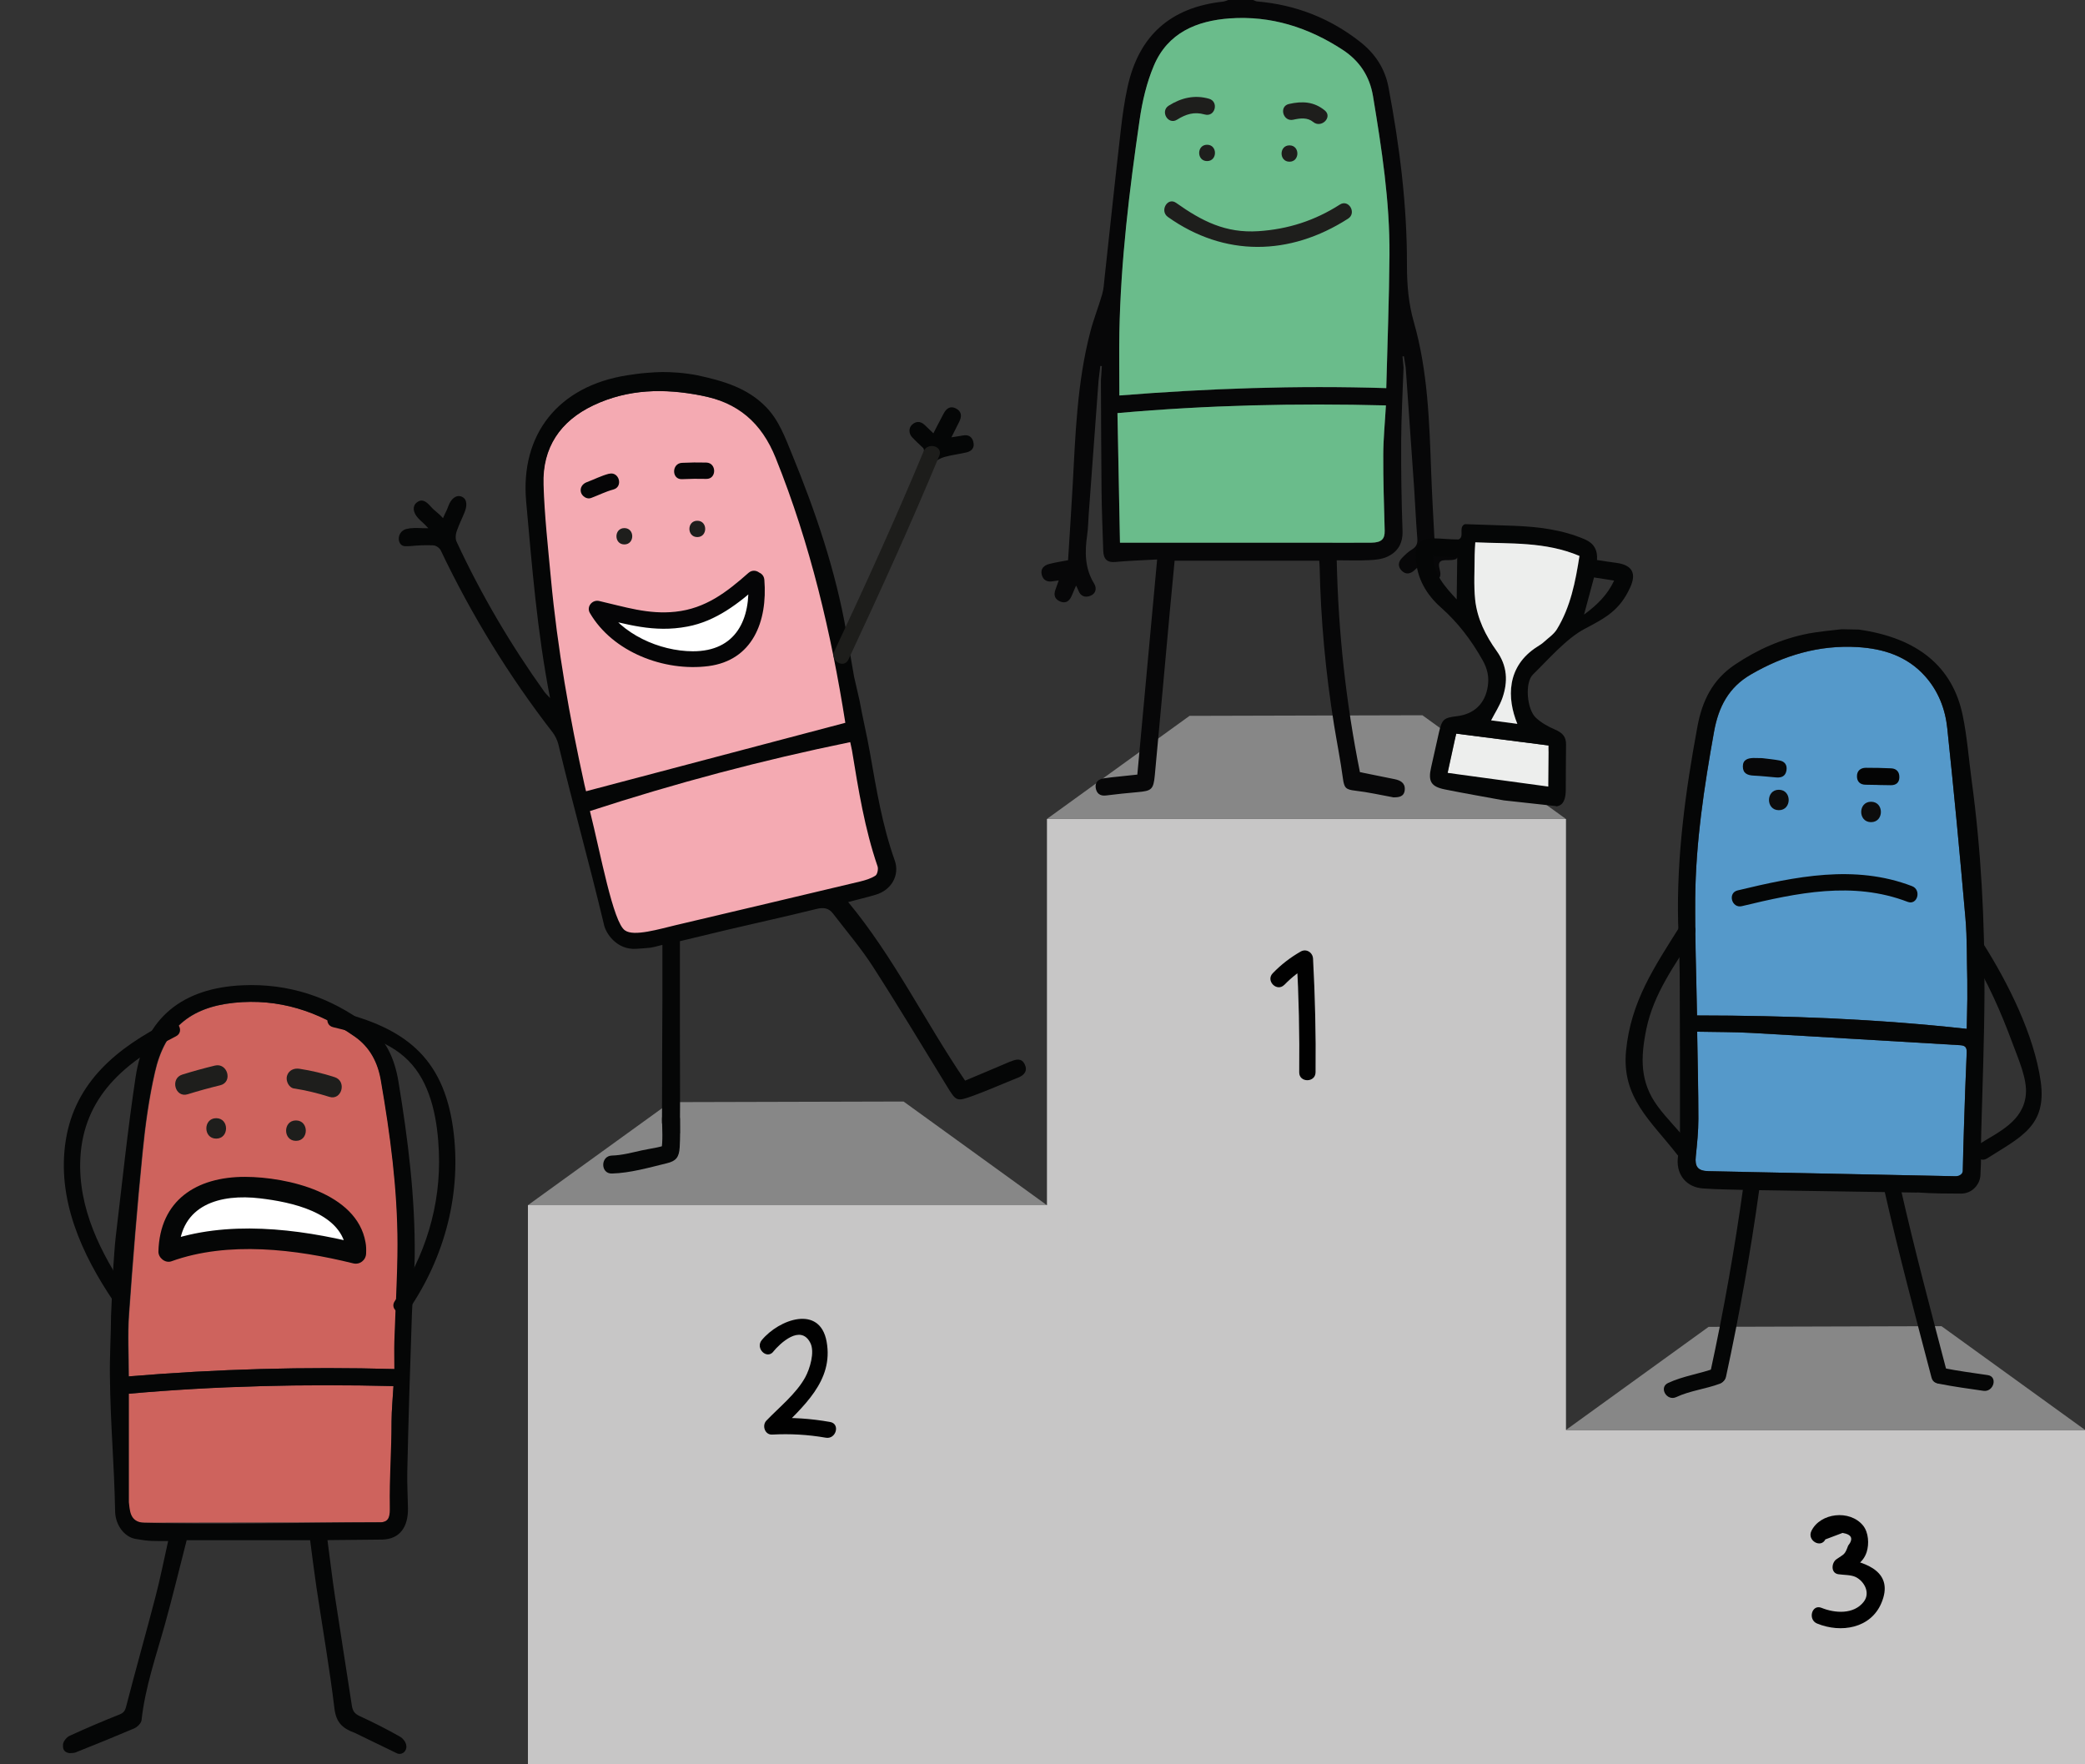 <?xml version="1.0" encoding="UTF-8"?>
<svg id="Lag_1" data-name="Lag 1" xmlns="http://www.w3.org/2000/svg" viewBox="0 0 306.39 259.24">
  <rect x="0" y="0" width="306.39" height="259.24" fill="#333333" stroke="none"/>
  <defs>
    <style>
      .cls-1 {
        fill: #050506;
      }

      .cls-1, .cls-2, .cls-3, .cls-4, .cls-5, .cls-6, .cls-7, .cls-8, .cls-9, .cls-10, .cls-11, .cls-12, .cls-13, .cls-14, .cls-15, .cls-16, .cls-17 {
        stroke-width: 0px;
      }

      .cls-2 {
        fill: #ce635d;
      }

      .cls-3 {
        fill: #040404;
      }

      .cls-4 {
        fill: #010101;
      }

      .cls-5 {
        fill: #edeeed;
      }

      .cls-6 {
        fill: #5599ca;
      }

      .cls-7 {
        fill: #fff;
      }

      .cls-8 {
        fill: #f4aab2;
      }

      .cls-9 {
        fill: #0c0c0c;
      }

      .cls-10 {
        fill: #c7c6c6;
      }

      .cls-11 {
        fill: #878787;
      }

      .cls-12 {
        fill: #1e1e1c;
      }

      .cls-13 {
        fill: #070708;
      }

      .cls-14 {
        fill: #050606;
      }

      .cls-15 {
        fill: #444;
      }

      .cls-16 {
        fill: #6abc8b;
      }

      .cls-17 {
        fill: #1d1d1b;
      }
    </style>
  </defs>
  <g>
    <rect class="cls-10" x="153.85" y="120.35" width="76.27" height="138.89"/>
    <rect class="cls-10" x="77.58" y="177.09" width="79.24" height="82.15"/>
    <rect class="cls-10" x="225.96" y="210.12" width="80.43" height="49.12"/>
    <polygon class="cls-11" points="132.78 161.86 153.84 177.09 77.58 177.09 98.53 161.95 132.78 161.86"/>
    <polygon class="cls-11" points="209.02 105.1 230.11 120.34 153.84 120.34 174.8 105.19 174.81 105.19 209.02 105.1"/>
    <polygon class="cls-11" points="285.3 194.87 306.39 210.11 230.13 210.11 251.08 194.97 285.3 194.87"/>
    <path class="cls-4" d="m188.74,144.71c1.1-1.13,2.25-2.03,3.62-2.81l-1.81-1.04c.31,5.57.43,11.14.37,16.71-.02,1.54,2.38,1.55,2.4,0,.06-5.58-.07-11.15-.37-16.71-.05-.9-.98-1.51-1.81-1.04-1.55.89-2.86,1.9-4.11,3.19-1.08,1.11.62,2.81,1.7,1.7h.01Z"/>
    <path class="cls-4" d="m113.63,198.61c.96-1.17,4.01-4.11,5.45-1.28.69,1.35-.08,3.84-.76,5.07-1.32,2.4-3.82,4.39-5.7,6.35-.68.71-.23,2.11.85,2.05,2.67-.14,5.24,0,7.88.46,1.51.27,2.16-2.04.64-2.31-2.84-.5-5.63-.7-8.52-.54l.85,2.05c3.63-3.78,8.21-7.48,7.15-13.32-.99-5.45-6.98-3.3-9.53-.22-.98,1.18.71,2.89,1.7,1.7h0Z"/>
    <path class="cls-4" d="m268.25,226.2l2.51-.95c1.36.22,1.63.85.82,1.88-.51,1.43-.63,1.21-1.73,2-.73.53-.84,2.02.29,2.19.79.12,1.84.07,2.55.41,1.26.62,2.2,2.32,1.19,3.63-1.46,1.9-4.24,1.7-6.21.9-1.43-.58-2.05,1.74-.64,2.31,3.51,1.43,7.87.71,9.44-3.02,1.89-4.47-2.06-5.99-5.7-6.55l.29,2.19c1.34-.96,2.68-1.42,3.24-3.11.39-1.2.29-2.91-.53-3.92-1.95-2.38-6.3-1.87-7.59.81-.67,1.39,1.4,2.6,2.07,1.21h0v.02Z"/>
  </g>
  <g>
    <g>
      <path class="cls-13" d="m204.69,117.15c-1.83-.33-3.65-.75-5.49-.96-1.45-.17-1.67-.38-1.87-1.87-.35-2.61-.87-5.19-1.29-7.79-1.24-7.7-1.96-15.44-2.12-23.24,0-.28-.04-.55-.06-.9h-21.25c-.22,2.29-.45,4.62-.66,6.95-.75,8.19-1.48,16.38-2.25,24.57-.2,2.11-.47,2.31-2.55,2.49-1.54.13-3.09.3-4.63.49-.9.11-1.4-.34-1.51-1.15-.11-.82.42-1.25,1.18-1.37.82-.13,1.66-.2,2.49-.29.79-.09,1.58-.17,2.45-.26.97-10.48,1.93-20.93,2.91-31.61-2.1.12-4.15.18-6.18.37-1.11.1-1.7-.37-1.74-1.66-.09-2.95-.22-5.91-.25-8.86-.06-5.39-.06-10.78-.09-16.17.05-.7.09-1.4.14-2.1-.08,0-.15-.01-.23-.02-.09.72-.18,1.45-.26,2.17-.48,6.57-.97,13.13-1.45,19.7-.07,1-.08,2-.22,2.98-.36,2.49-.36,4.9,1.03,7.15.42.69.24,1.48-.59,1.79-.74.28-1.42.06-1.73-.79-.07-.19-.17-.36-.34-.72-.26.61-.46,1.09-.68,1.57-.32.7-.83,1.09-1.62.78-.8-.32-1.04-.92-.74-1.74.15-.41.29-.82.49-1.37-.35.05-.59.08-.84.12-.83.16-1.46-.15-1.66-.97-.21-.86.33-1.37,1.11-1.57.84-.22,1.71-.35,2.76-.55.22-3.53.46-7.1.66-10.68.42-7.69.65-15.41,2.62-22.92.48-1.85,1.2-3.63,1.73-5.47.23-.79.27-1.63.36-2.46.78-7.14,1.53-14.29,2.35-21.42.25-2.22.55-4.44,1.03-6.62,1.66-7.54,6.33-11.67,14.01-12.51.28-.03.55-.17.82-.25,1.2,0,2.39,0,3.59,0,.2.07.4.2.6.22,5.61.48,10.65,2.42,15.1,5.9,2.22,1.73,3.69,3.91,4.22,6.72,1.63,8.64,2.74,17.35,2.71,26.16,0,2.84.22,5.58,1.01,8.33,2.06,7.2,2.28,14.64,2.55,22.06.12,3.42.33,6.84.5,10.18.22.69,3.32.06,3.55,1.17,0,.16.15,1-.38,1.41-.83.37-2-.08-2.41.47-.5.7.92,2.24-.73,2.66-1.83.46-1.43-1.42-2-2.4-.4.38-.71.68-1.03.96-.59.52-1.23.62-1.81.05-.61-.6-.56-1.3.03-1.9.44-.45.91-.91,1.45-1.23.68-.41.86-.9.79-1.68-.2-2.42-.3-4.85-.46-7.28-.41-5.92-.83-11.84-1.24-17.77-.09-.56-.18-1.11-.27-1.67-.07,0-.13.02-.2.02.05.55.1,1.09.15,1.64-.12,3.59-.33,7.18-.35,10.78-.02,4.38.04,8.77.2,13.16.07,1.86-.66,3.12-2.23,3.85-.79.37-1.75.47-2.65.51-1.57.08-3.15.02-4.79.02.23,10.68,1.38,21.04,3.41,31.13,1.82.37,3.46.69,5.09,1.03.84.17,1.57.54,1.5,1.55-.08,1.08-.93,1.14-1.77,1.12Zm-.97-60.12c.17-6.62.42-13.09.47-19.55.06-7.86-1.14-15.61-2.42-23.34-.49-2.95-1.99-5.19-4.44-6.8-5.04-3.31-10.56-5.06-16.61-4.63-4.87.35-9.11,2.12-11.15,6.94-1.06,2.5-1.7,5.25-2.09,7.94-1.5,10.36-2.77,20.75-2.98,31.24-.06,3.07,0,6.14,0,9.29,12.95-1.03,26.02-1.5,39.23-1.08Zm-39.14,22.72h3.26c8.48,0,16.96,0,25.44,0,2.75,0,5.49.02,8.24,0,1.49-.01,1.99-.54,1.96-1.77-.1-3.71-.22-7.42-.21-11.13,0-2.39.25-4.77.39-7.27-13.2-.34-26.28-.05-39.45,1.13.12,6.43.25,12.72.37,19.05Z"/>
      <path class="cls-16" d="m203.72,57.03c-13.21-.42-26.28.05-39.23,1.08,0-3.15-.05-6.22,0-9.29.2-10.49,1.47-20.88,2.98-31.24.39-2.7,1.03-5.44,2.09-7.94,2.04-4.82,6.28-6.59,11.15-6.94,6.05-.43,11.57,1.33,16.61,4.63,2.45,1.61,3.95,3.85,4.44,6.8,1.28,7.73,2.48,15.48,2.42,23.34-.05,6.46-.3,12.93-.47,19.55Z"/>
      <path class="cls-16" d="m164.58,79.75c-.12-6.34-.24-12.63-.37-19.05,13.17-1.17,26.25-1.47,39.45-1.13-.14,2.5-.38,4.89-.39,7.27-.02,3.71.11,7.42.21,11.13.03,1.23-.46,1.75-1.96,1.77-2.75.03-5.49,0-8.24,0-8.48,0-16.96,0-25.44,0h-3.26Z"/>
    </g>
    <path class="cls-12" d="m171.62,31.88c8.28,5.88,17.88,5.77,26.48.25,1.3-.83.09-2.91-1.21-2.07-3.66,2.35-7.62,3.63-11.98,3.91-4.8.31-8.27-1.46-12.08-4.16-1.26-.9-2.46,1.18-1.21,2.07h0Z"/>
    <path class="cls-12" d="m177.38,23.67c1.54,0,1.55-2.4,0-2.4s-1.55,2.4,0,2.4h0Z"/>
    <path class="cls-12" d="m189.49,23.76c1.54,0,1.55-2.4,0-2.4s-1.55,2.4,0,2.4h0Z"/>
    <path class="cls-12" d="m172.96,17.59c1.31-.82,2.53-1.21,4.07-.77s2.12-1.89.64-2.31c-2.12-.61-4.09-.14-5.92,1.01-1.31.82-.1,2.89,1.21,2.07h0Z"/>
    <path class="cls-12" d="m190.05,17.59c1.02-.23,2.09-.36,2.93.34,1.18.97,2.89-.71,1.7-1.7-1.58-1.3-3.31-1.4-5.27-.95-1.51.34-.87,2.66.64,2.31h0Z"/>
  </g>
  <g>
    <path class="cls-5" d="m219.15,115.18c-2.32-.29-3.2-1.06-6.43-1.61.42-1.93.82-3.75,1.26-5.77,4.54.58,9.02,1.15,13.58,1.74-.02,1.6.38,4.83.36,6.43l-8.77-.79Z"/>
    <g>
      <path class="cls-14" d="m228.66,118.5c1.16-.14,1.41-1.2,1.43-2.4.02-2.23,0-4.47.04-6.7.02-1.2-.59-1.75-1.63-2.2-1-.43-2-.99-2.79-1.72-1.34-1.23-1.67-5.17-.45-6.36,2.12-2.06,4.92-5.31,7.58-6.7,3.19-1.68,5.17-2.75,6.7-6.07,1-2.16.28-3.34-2.06-3.65-.94-.12-1.88-.27-2.8-.41q.18-2.18-1.75-3.02c-3.35-1.45-6.89-1.87-10.49-2.01-2.35-.09-4.71-.16-7.06-.24-.14,0-.16.03-.23.05-.82.52.09,1.82-.82,2.2-1.36,0-2.46-.15-3.57-.16-2.04-.03-2.78.76-2.7,2.85.11,2.99,1.57,5.43,3.67,7.29,2.54,2.25,4.49,4.83,6.14,7.76.72,1.28.97,2.48.76,3.84-.39,2.55-2.01,4.09-4.55,4.39-1.93.23-2.18.45-2.63,2.4-.39,1.71-.76,3.42-1.15,5.13-.46,2.03-.02,2.82,2.03,3.23,2.88.58,5.78,1.08,8.67,1.61l7.68.84Zm-14.6-30.42c-1.72-1.88-3.36-3.63-3.49-6.37,1.26.07,2.39.13,3.57.2-.03,2.04-.05,4.01-.08,6.17Zm-1.33,25.49c.42-1.93.82-3.75,1.26-5.77,4.54.58,9.02,1.15,13.58,1.74-.02,1.6-.03,4.44-.05,6.04m1.27-23.1c-.44.72-1.22,1.24-1.87,1.83-.29.27-.63.49-.97.7-4.61,2.9-4.5,7.63-2.97,11.36-1.36-.18-2.62-.34-3.84-.51.56-1.09,1.25-2.13,1.65-3.27.84-2.41.75-4.72-.84-6.93-1.62-2.25-2.87-4.76-3.16-7.55-.22-2.17-.07-4.38-.07-6.57,0-.59.06-1.18.09-1.84,5.14.23,10.31-.12,15.31,2-.59,3.78-1.31,7.49-3.32,10.78Zm3.98-2.16c.55-2.03,1-3.7,1.47-5.47.94.15,1.9.3,2.96.46-.97,2.05-2.42,3.53-4.43,5Z"/>
      <path class="cls-5" d="m222.96,106.36c-1.36-.18-2.62-.34-3.84-.51.56-1.09,1.25-2.13,1.65-3.27.84-2.41.75-4.72-.84-6.93-1.62-2.25-2.87-4.76-3.16-7.55-.22-2.17-.07-4.38-.07-6.57,0-.59.06-1.18.09-1.84,5.14.23,10.31-.12,15.31,2-.59,3.78-1.31,7.49-3.32,10.78-.44.72-1.22,1.24-1.87,1.83-.29.27-.63.49-.97.7-4.61,2.9-4.5,7.63-2.97,11.36Z"/>
    </g>
  </g>
  <g>
    <g>
      <g>
        <g>
          <path class="cls-8" d="m90.76,138.4c12.76-3.37,27.06-5.58,39.68-8.92-2.08-13.13-10.04-49.89-15.11-62.52-2.12-5.27-6.97-7.79-12.34-8.84-5.42-1.07-10.72-.97-15.81,1.44-4.88,2.31-7.54,6.21-7.36,11.67.15,4.61-.92,10.23-.49,14.83m27.09,1.09"/>
          <path class="cls-14" d="m143.04,64.95c-.2-.77-.72-1.12-1.54-.96-.51.1-1.02.16-1.69.27.42-.84.79-1.58,1.16-2.31.4-.8.34-1.51-.51-1.94-.81-.41-1.38,0-1.77.72-.51.94-.99,1.9-1.53,2.94-.5-.48-.9-.87-1.31-1.25-.62-.58-1.3-.53-1.86.02-.48.47-.44,1.28.02,1.78.51.56,1.08,1.06,1.68,1.64.1.22.15.52-.02.72,1.14,0,1.2.66,2.05,1.06.34-.24.78-.41,1.17-.52,1.04-.28,2.12-.4,3.16-.65.75-.18,1.2-.7.98-1.52Z"/>
          <path class="cls-14" d="m148.5,155.97c-2.23.96-4.46,1.88-6.68,2.82-5.92-8.7-10.46-18.13-17.18-26.24,1.34-.36,2.71-.68,4.05-1.08,2.3-.67,3.56-2.87,2.79-5.04-1.83-5.13-2.7-10.48-3.64-15.82-.45-2.57-1.07-5.11-1.53-7.67l-.81-3.53c-.39-2.25-.75-4.4-1.13-6.54-1.58-9.02-4.5-17.62-7.96-26.06-1.02-2.49-1.93-5.04-3.85-7.01-2.75-2.83-6.36-3.85-10.06-4.65-.67-.14-2.03-.33-2.82-.39-2.04-.14-2.76-.12-4.78.04-.92.07-1.97.23-2.76.35-10.06,1.58-15.72,8.64-14.82,18.56.86,9.54,1.61,19.09,3.51,28.86-.43-.47-.66-.67-.83-.91-4.98-6.95-9.29-14.29-12.9-22.05-.2-.42-.16-1.08,0-1.53.48-1.31.65-1.54,1.18-2.83.32-.78.47-1.92-.46-2.28-.84-.32-1.57.41-1.9,1.31-.36.96-.36.79-.82,1.86-.79-.88-1.13-.95-1.84-1.75-.6-.67-1.23-1.18-2.02-.55-.66.52-.57,1.45.19,2.28.57.62.72.62,1.51,1.5-1.46,0-1.65-.09-2.71.01l-.6.12c-1.47.49-1.28,2.6.01,2.51,0,0,.55-.01.56-.01,1.39-.12,2.04-.16,3.43-.12.44.01.96.37,1.15.77,4.53,9.51,10.01,18.43,16.45,26.75.32.41.69,1.17.81,1.68,2.42,10.02,4.27,16.37,6.68,26.39.22,1.35,1.87,3.91,4.82,3.7,2.46-.19,1.82-.07,3.8-.58,0,2.78,0,5.39,0,8.01-.02,6.08-.07,12.15-.06,18.23l2.63,1.45c.05-5.16,0-10.31,0-15.47,0-4.22,0-8.44,0-12.76,2.41-.58,4.72-1.14,7.04-1.69,4.35-1.02,8.71-1.98,13.04-3.05,1.02-.25,1.79-.15,2.42.68,1.97,2.57,4.09,5.05,5.84,7.76,3.73,5.79,7.27,11.71,10.88,17.58,1.4,2.28,1.41,2.33,3.96,1.4,2.2-.81,4.36-1.77,6.54-2.64.93-.37,1.41-1.02.94-1.97-.46-.93-1.27-.73-2.07-.38Zm-62.6-40.6c-2.21-10.02-3.99-20.11-4.94-30.33-.43-4.6-.94-9.21-1.09-13.82-.18-5.46,2.48-9.36,7.36-11.67,5.08-2.4,10.38-2.5,15.81-1.44,5.37,1.05,8.85,3.95,10.96,9.22,5.08,12.63,8.15,25.75,10.22,38.88-12.62,3.33-25.34,6.69-38.1,10.06-.03-.14-.14-.52-.22-.91Zm13.58,20.53c-2.66.63-6.32,1.75-7.63.82-1.75-1.13-3.6-11.32-5.16-17.54,12.63-4.12,25.3-7.48,38.25-10.13.09.45.19.83.26,1.22.94,5.75,1.86,11.5,3.76,17.04.13.39-.03,1.18-.32,1.36-.66.43-1.47.67-2.25.86-8.96,2.14-17.93,4.25-26.9,6.37Z"/>
        </g>
        <path class="cls-12" d="m102.47,78.92c1.54,0,1.55-2.4,0-2.4s-1.55,2.4,0,2.4h0Z"/>
        <path class="cls-12" d="m91.75,80c1.54,0,1.55-2.4,0-2.4s-1.55,2.4,0,2.4h0Z"/>
        <path class="cls-1" d="m103.79,67.97c-1.19-.03-2.38-.02-3.57.04-1.54.07-1.55,2.47,0,2.4,1.19-.06,2.38-.07,3.57-.04,1.54.04,1.54-2.36,0-2.4h0Z"/>
        <path class="cls-1" d="m89.49,69.61c-1.15.3-2.18.84-3.28,1.25-.61.23-1.02.81-.84,1.48.16.58.87,1.07,1.48.84,1.1-.41,2.13-.94,3.28-1.25,1.49-.39.86-2.71-.64-2.31h0Z"/>
        <g>
          <path class="cls-7" d="m111.12,85.2c.39,2.85-.15,5.82-1.51,8.35-.33.61-.71,1.21-1.23,1.67-1.18,1.07-2.87,1.31-4.44,1.5-1.42.17-2.86.32-4.27.1-.82-.13-1.62-.39-2.41-.66-1.89-.64-3.78-1.33-5.48-2.38s-3.21-2.48-4.06-4.3c1.28.15,2.45.79,3.69,1.17,1.59.5,3.28.57,4.94.57,2.41,0,4.87-.18,7.12-1.06,1.6-.63,3.04-1.61,4.41-2.65,1.02-.78,2.01-1.61,2.96-2.47"/>
          <path class="cls-1" d="m109.92,85.2c.48,5.81-1.78,10.52-8.12,10.5-4.88-.01-10.54-2.54-13.04-6.83l-1.36,1.76c4.72,1.08,8.62,2.38,13.61,1.44,4.24-.8,7.52-3.4,10.68-6.19,1.16-1.03-.54-2.72-1.7-1.7-3.22,2.85-6.32,5.24-10.74,5.71-3.99.43-7.4-.71-11.21-1.58-1-.23-1.9.83-1.36,1.76,3.36,5.77,10.95,8.64,17.41,7.81s8.73-6.5,8.23-12.7c-.13-1.53-2.53-1.54-2.4,0h0Z"/>
        </g>
      </g>
      <path class="cls-14" d="m97.28,164.44c.03,1.49.15,3.19-.1,4.64l.92-.92c-1.17.47-2.56.61-3.79.88-1.44.32-2.91.72-4.39.76-1.7.05-1.7,2.69,0,2.64,2.67-.07,5.45-.87,8.04-1.5,1.39-.33,1.83-.88,1.92-2.36.08-1.37.07-2.78.04-4.15-.04-1.7-2.68-1.7-2.64,0h0Z"/>
    </g>
    <path class="cls-17" d="m124.67,96.93c4.63-9.9,9.16-19.86,13.36-29.96.59-1.42-1.73-2.05-2.31-.64-4.12,9.9-8.57,19.67-13.12,29.38-.65,1.39,1.42,2.61,2.07,1.21h0Z"/>
  </g>
  <path class="cls-2" d="m18.92,223.7c0-6.31,0-12.53,0-18.91,12.77-1.14,25.74-1.45,38.9-1.12-.1,1.79-.27,3.47-.28,5.15-.01,4.31.02,8.63.1,12.94.02,1.25-.38,1.83-1.64,1.93-.12,0-.24,0-.36,0-11.95.02-23.9.04-35.86.06-.2,0-.39-.03-.86-.06Z"/>
  <g>
    <path class="cls-2" d="m58.01,201.17c-13.18-.37-26.16,0-39.06,1.08,0-3.05-.18-6.07.03-9.06.56-7.93,1.2-15.87,1.99-23.78.39-3.97.93-7.96,1.82-11.85,1.44-6.37,5.13-9.53,11.63-10.21,6.53-.68,12.42,1.23,17.75,4.96,2.22,1.55,3.39,3.77,3.85,6.44,1.38,7.97,2.45,15.98,2.45,24.08,0,4.75-.31,9.5-.46,14.25-.04,1.3,0,2.61,0,4.08Z"/>
    <path class="cls-14" d="m60.74,189.08c.07-1.48.18-2.94.2-4.4.09-8.67-.98-17.23-2.39-25.76-.56-3.38-1.84-6.25-4.65-8.36-5.42-4.07-11.49-6.08-18.25-5.78-8.69.38-14.39,4.66-15.72,13.47-1.18,7.79-1.98,15.63-2.92,23.45-.18,1.54-.25,3.09-.37,4.64l-.32,6.92c-.02,2.97-.21,5.94-.17,8.91.09,7.6.62,12.43.77,20.03.08,1.9,1.33,3.63,2.98,3.93,2.08.37,2.58.31,4.81.31-.63,2.8-1.16,5.51-1.86,8.18-1.4,5.39-2.92,10.74-4.31,16.13-.17.67-.39.95-1.02,1.2-2.45.97-4.88,2.01-7.28,3.11-.45.21-.96.83-.98,1.28-.02.42-.05,1.1.91,1.27.84-.01.86-.07,1.27-.24,2.78-1.1,5.52-2.22,8.27-3.39.47-.2,1.04-.77,1.09-1.21.53-4.87,2.15-9.46,3.45-14.14,1.12-4.03,2.1-8.1,3.18-12.31,5.8,0,11.9,0,18.14,0,.3,2.26.58,4.56.92,6.86.89,5.95,1.93,11.87,2.65,17.84.25,2.09,1.18,2.95,2.99,3.61l6.25,3.03c.49.2,1.23-.09,1.33-.85.1-.73-.52-1.39-.95-1.63-1.92-1.09-3.89-2.09-5.9-3.01-.76-.35-1.04-.77-1.16-1.56-.8-5.33-1.67-10.64-2.47-15.97-.41-2.73-.73-5.47-1.11-8.33l8.04-.08c2.66-.06,3.83-1.94,3.79-4.6-.03-1.82-.14-3.61-.1-5.42.17-7.72.41-15.44.68-23.16l.2-3.94Zm-3.2,19.74c-.01,4.31-.33,8.27-.26,12.59.02,1.25-.03,2.18-1.29,2.29-.12,0-.24,0-.36,0-11.95.02-22.43.36-34.38.06-2.33-.06-2.13-2.06-2.33-3.02,0-6.31,0-9.57,0-15.94,12.77-1.14,25.74-1.45,38.9-1.12-.1,1.79-.27,3.47-.28,5.15Zm.41-11.73c-.04,1.3,0,2.61,0,4.08-13.18-.37-26.16,0-39.06,1.08,0-3.05-.18-6.07.03-9.06.56-7.93,1.2-15.87,1.99-23.78.39-3.97.93-7.96,1.82-11.85,1.44-6.37,5.13-9.53,11.63-10.21,6.53-.68,12.42,1.23,17.75,4.96,2.22,1.55,3.39,3.77,3.85,6.44,1.38,7.97,2.45,15.98,2.45,24.08,0,4.75-.31,9.5-.46,14.25Z"/>
  </g>
  <path class="cls-12" d="m31.77,167.31c1.93,0,1.93-3,0-3s-1.93,3,0,3h0Z"/>
  <path class="cls-12" d="m43.49,167.64c1.93,0,1.93-3,0-3s-1.93,3,0,3h0Z"/>
  <path class="cls-12" d="m27.59,160.79c1.58-.49,3.17-.93,4.78-1.32,1.88-.46,1.08-3.35-.8-2.89-1.61.39-3.2.83-4.78,1.32-1.84.57-1.05,3.47.8,2.89h0Z"/>
  <path class="cls-12" d="m43.22,159.94c1.75.28,3.47.69,5.16,1.23,1.84.59,2.63-2.3.8-2.89-1.69-.55-3.4-.96-5.16-1.23-.81-.13-1.6.21-1.85,1.05-.2.71.25,1.72,1.05,1.85h0Z"/>
  <g>
    <path class="cls-7" d="m52.26,182.94c-.04-2.14-1.8-3.9-3.57-5.1s-3.87-1.79-5.94-2.34c-1.9-.5-3.83-.99-5.8-1.08-1.25-.06-2.51.04-3.76.17-.86.09-1.73.19-2.54.49-.64.23-1.24.58-1.82.93-.77.46-1.55.95-2.17,1.6-1.55,1.62-1.92,4.03-1.9,6.27,2.23-.96,4.67-1.32,7.09-1.51,6.84-.56,13.78.06,20.42,1.81.08-.34.13-.57.03-.93l-.06-.33Z"/>
    <path class="cls-14" d="m53.71,182.54c-1.27-7.26-11.49-9.59-17.69-9.61-7.15-.01-12.53,3.43-12.74,10.96-.03.92.99,1.77,1.9,1.45,8.33-3.01,18.3-1.78,26.72.3.96.24,1.87-.46,1.9-1.45.02-.65.02-1.06-.09-1.65-.34-1.9-3.23-1.09-2.89.8l-.02.85,1.9-1.45c-8.96-2.22-19.44-3.49-28.31-.3l1.9,1.45c.2-6.89,6.08-8.5,11.94-7.8,4.46.53,11.68,1.99,12.59,7.25.33,1.9,3.22,1.09,2.89-.8Z"/>
  </g>
  <path class="cls-14" d="m18.82,190.1c-4.01-5.93-7.4-12.59-7.01-19.96.48-8.95,6.54-14.08,14.04-17.86,1.38-.7.17-2.77-1.21-2.07-7.36,3.71-13.6,8.75-14.97,17.32-1.38,8.65,2.34,16.79,7.08,23.78.86,1.27,2.94.07,2.07-1.21h0Z"/>
  <path class="cls-14" d="m60.09,192.42c5.33-7.82,7.8-17.27,6.48-26.7-1.46-10.43-7.2-14.72-16.97-17.09-1.5-.36-2.14,1.95-.64,2.31,4.2,1.02,8.62,2.07,11.57,5.47s3.78,8.44,3.96,12.8c.34,7.93-2.03,15.47-6.48,21.98-.87,1.28,1.21,2.48,2.07,1.21h0Z"/>
  <g>
    <g>
      <path class="cls-6" d="m289.09,143.96c-.02-.76-.03-1.53-.04-2.28s-.02-1.51-.03-2.27-.03-1.5-.06-2.25-.08-1.49-.14-2.24c-.2-2.33-.41-4.66-.62-6.98s-.43-4.65-.65-6.98c-.22-2.33-.45-4.65-.68-6.98-.23-2.33-.47-4.65-.72-6.97-.07-.7-.19-1.4-.36-2.08s-.38-1.34-.65-1.99-.59-1.27-.96-1.86-.8-1.17-1.29-1.71c-.66-.74-1.37-1.36-2.13-1.88s-1.56-.94-2.39-1.28-1.71-.59-2.61-.77-1.83-.29-2.77-.35c-1.42-.09-2.8-.05-4.16.09s-2.69.39-4,.74-2.59.8-3.85,1.34-2.5,1.17-3.72,1.88c-.81.47-1.51,1-2.11,1.59s-1.11,1.24-1.54,1.94-.78,1.46-1.06,2.27-.5,1.67-.66,2.58c-.37,2.03-.72,4.06-1.04,6.09s-.62,4.07-.87,6.11c-.25,2.04-.46,4.08-.61,6.13s-.24,4.11-.26,6.17c-.01,1.42,0,2.85,0,4.27s.04,2.85.07,4.28.07,2.87.1,4.31.07,2.89.09,4.34c3.3,0,6.59.03,9.89.1,3.3.07,6.59.18,9.9.33s6.6.35,9.91.61c3.31.25,6.62.56,9.94.92l.02-1.14.02-1.1.02-1.07.02-1.06v-2.84Z"/>
      <g>
        <path class="cls-6" d="m249.39,151.61c.07,4.47.18,8.63.18,12.79,0,1.84-.19,3.68-.38,5.52-.16,1.53.3,2.14,1.85,2.18,1.64.04,3.29.07,4.93.1,10.47.21,20.95.42,31.42.64.23,0,.47,0,1.05.02.05-2.38.07-4.69.15-7,.12-3.73.25-7.46.41-11.18.03-.78-.21-1.05-.99-1.1-10.2-.59-20.4-1.22-30.6-1.8-2.63-.15-5.28-.12-8.02-.18Z"/>
        <path class="cls-14" d="m281.72,175.22c2.62.18,4.07.15,6.42.17,1.7.01,2.8-1.37,2.88-2.65.16-2.56.04-3.72.12-6.29.19-6.86.45-13.73.48-20.59.04-10.44-.48-20.86-1.89-31.21-.43-3.18-.66-6.39-1.31-9.52-1.47-7.15-6.59-11.39-15.27-12.62l-2.53-.05c-1.44.16-3.63.39-4.82.62-3.95.77-7.54,2.35-10.88,4.6-3.25,2.19-4.78,5.28-5.48,9.07-1.77,9.53-3.07,19.09-2.84,28.82.01.52.04,1.04.06,1.56.02.51.05,1.02.09,1.76l.08,4.16c.04,7.95.06,15.89.04,23.84,0,1.16-.25,2.31-.33,3.47-.15,2.33,1.33,4.1,3.7,4.27,2.2.16,4.41.16,6.62.23l24.86.38Zm7.38-28.42l-.04,2.14-.05,2.24c-6.64-.73-13.25-1.22-19.85-1.53-6.6-.31-13.19-.43-19.78-.44-.05-2.91-.13-5.78-.19-8.65-.06-2.86-.1-5.71-.08-8.55.04-4.13.36-8.22.86-12.3.5-4.08,1.17-8.14,1.9-12.2.33-1.82.86-3.44,1.72-4.85.86-1.41,2.04-2.59,3.66-3.54,2.43-1.42,4.95-2.51,7.57-3.21,2.62-.7,5.33-1,8.17-.83,1.89.12,3.71.45,5.38,1.12,1.67.67,3.2,1.68,4.52,3.16.97,1.09,1.71,2.29,2.25,3.58.54,1.29.86,2.65,1.01,4.06.49,4.65.95,9.3,1.4,13.95.44,4.65.86,9.31,1.27,13.96.13,1.49.18,2.98.2,4.49s.03,3.02.07,4.55m-33.11,28.24c-1.64-.03-3.29-.06-4.93-.1-1.56-.04-2.01-.65-1.85-2.18.19-1.83.38-3.68.38-5.52,0-4.16-.11-8.32-.18-12.79,2.74.06,5.39.03,8.02.18,10.2.57,20.4,1.21,30.6,1.8.78.04,1.02.32.99,1.1-.17,3.73-.3,7.45-.41,11.18-.07,2.31-.13,3.71-.18,6.09.05.71-.78.89-1.02.89-10.47-.21-20.95-.42-31.42-.64Z"/>
        <path class="cls-15" d="m270.09,92.43l3.37.07-3.37-.07Z"/>
      </g>
      <path class="cls-13" d="m258.93,111.4c.9.11,1.73.19,2.55.34.79.14,1.17.66,1.04,1.47-.14.83-.7,1.09-1.48,1.03-1.11-.09-2.22-.22-3.33-.27-.91-.04-1.6-.32-1.6-1.35,0-1,.74-1.22,1.57-1.24.44,0,.88.01,1.25.02Z"/>
      <path class="cls-3" d="m275.96,115.34c-.6-.01-1.2-.03-1.8-.03-.84,0-1.29-.49-1.28-1.26,0-.78.52-1.23,1.32-1.23,1.24,0,2.47.02,3.71.08.81.04,1.22.55,1.2,1.34-.02.77-.49,1.14-1.25,1.14-.64,0-1.28-.02-1.91-.03Z"/>
    </g>
    <path class="cls-14" d="m246.88,136.09c-3.77,5.99-7.23,11.08-7.93,18.3-.67,6.91,3.62,10.26,7.52,15.28.94,1.22,2.63-.49,1.7-1.7-1.45-1.88-3.19-3.52-4.59-5.43-2.61-3.54-2.51-7.13-1.65-11.33,1.09-5.27,4.21-9.44,7.03-13.91.83-1.31-1.25-2.52-2.07-1.21h0Z"/>
    <path class="cls-14" d="m289.34,139.84c2.7,4.28,4.71,8.88,6.46,13.62.79,2.15,2.11,5.06,1.9,7.36-.36,3.99-4.11,5.56-6.91,7.33-1.3.83-.1,2.9,1.21,2.07,4.96-3.15,8.81-4.76,7.88-11.32-.98-6.88-4.8-14.47-8.47-20.28-.82-1.3-2.9-.1-2.07,1.21h0Z"/>
    <path class="cls-14" d="m256.21,174.16c-1.28,9.23-2.9,18.39-4.88,27.49-.33,1.51,1.99,2.15,2.31.64,1.97-9.1,3.6-18.26,4.88-27.49.21-1.51-2.1-2.16-2.31-.64h0Z"/>
    <path class="cls-14" d="m276.97,175.17c2.08,9.19,4.49,18.18,6.87,27.27.39,1.49,2.71.86,2.31-.64-2.38-9.09-4.79-18.09-6.87-27.27-.34-1.51-2.66-.87-2.31.64h0Z"/>
    <path class="cls-14" d="m284.93,203.33c2.16.43,4.35.72,6.53,1.04,1.51.22,2.16-2.09.64-2.31-2.18-.32-4.37-.61-6.53-1.04-1.51-.3-2.15,2.01-.64,2.31h0Z"/>
    <path class="cls-14" d="m252.12,201.01c-2.29.86-4.78,1.17-7,2.21-1.4.66-.18,2.73,1.21,2.07,2-.94,4.34-1.19,6.42-1.97,1.43-.54.81-2.86-.64-2.31h0Z"/>
  </g>
  <g>
    <path class="cls-9" d="m261.4,119.05c1.93,0,1.93-3,0-3s-1.93,3,0,3h0Z"/>
    <path class="cls-9" d="m274.95,120.81c1.93,0,1.93-3,0-3s-1.93,3,0,3h0Z"/>
    <path class="cls-14" d="m255.97,133.15c8.1-1.95,16.31-3.71,24.36-.63,1.44.55,2.07-1.77.64-2.31-8.42-3.23-17.15-1.41-25.63.63-1.5.36-.87,2.68.64,2.31h0Z"/>
  </g>
</svg>